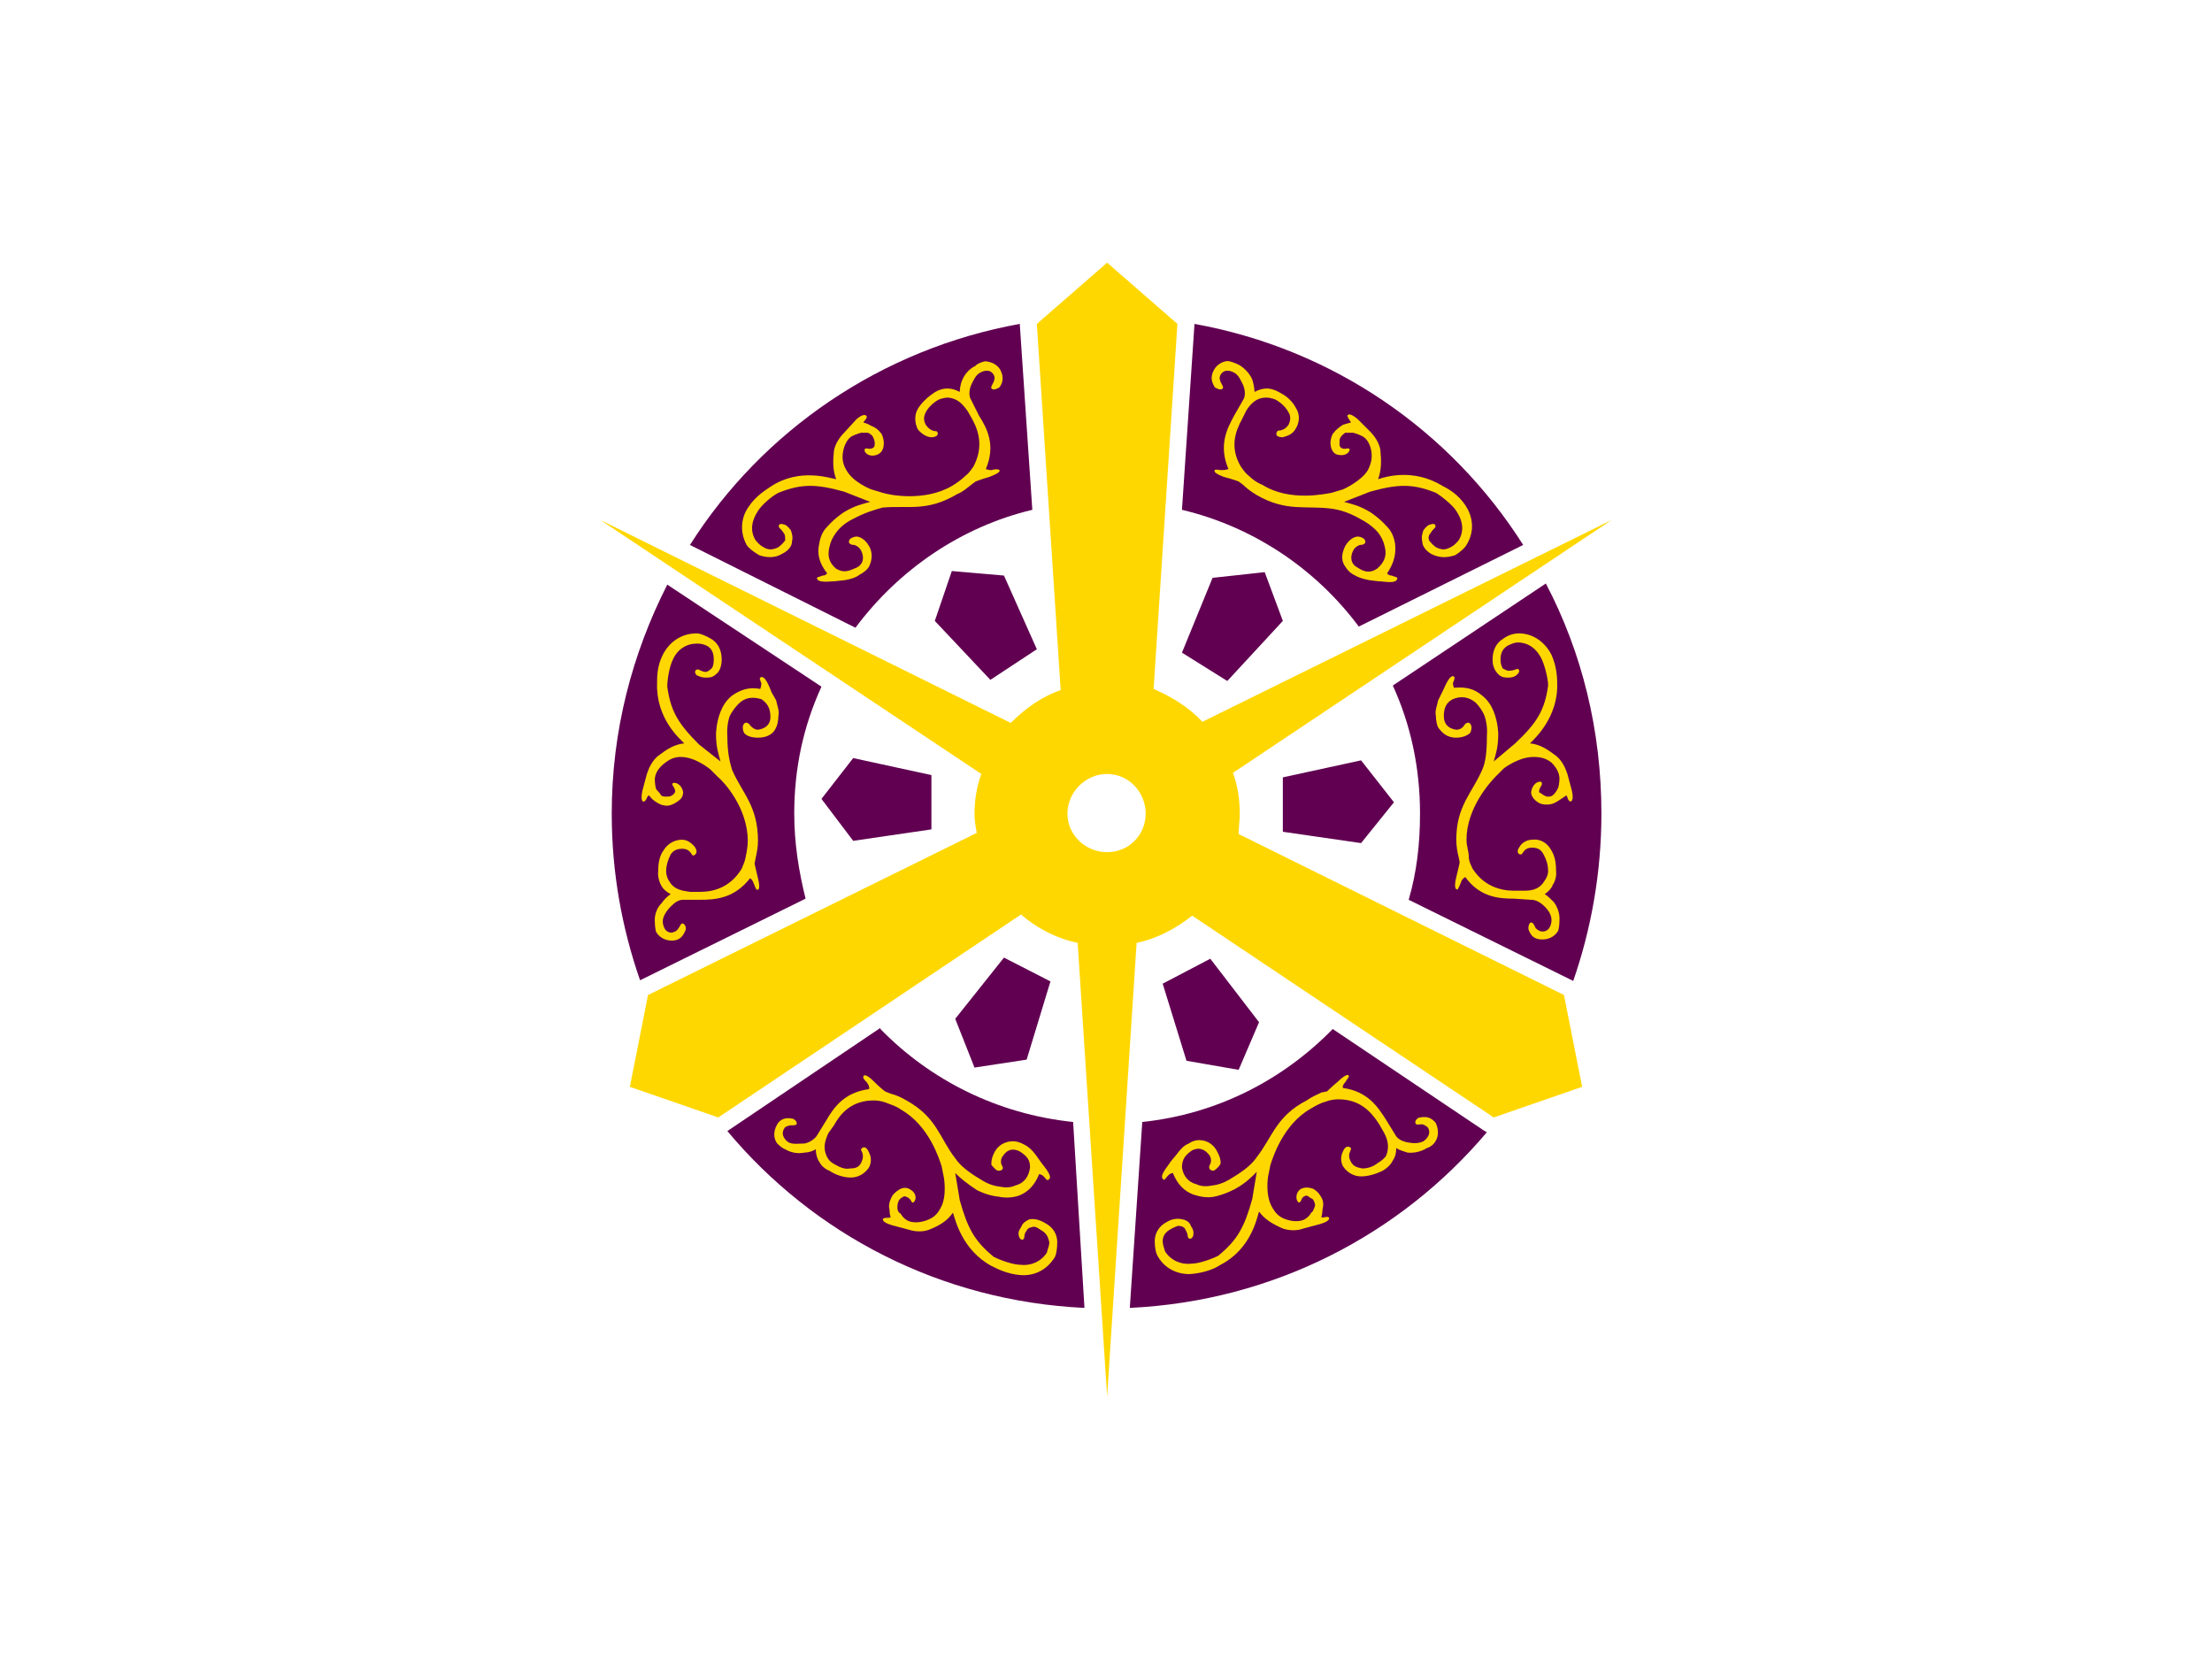 <?xml version="1.0"?>
<svg xmlns="http://www.w3.org/2000/svg" xmlns:xlink="http://www.w3.org/1999/xlink" version="1.1" width="480" height="360" viewBox="0 0 480 360">
<!-- Generated by Kreative Vexillo v1.0 -->
<style>
.purple{fill:rgb(97,0,81);}
.white{fill:rgb(255,255,255);}
.yellow{fill:rgb(255,215,0);}
</style>
<defs>
<path id="e1" d="M -0.076 -0.446 C -0.198 -0.424 -0.303 -0.352 -0.367 -0.251 L -0.221 -0.178 C -0.183 -0.229 -0.128 -0.267 -0.065 -0.282 L -0.076 -0.445 C -0.076 -0.446 -0.076 -0.446 -0.076 -0.446 Z M 0.078 -0.446 C 0.078 -0.446 0.078 -0.446 0.078 -0.445 L 0.067 -0.282 C 0.13 -0.267 0.185 -0.23 0.223 -0.179 L 0.368 -0.251 C 0.304 -0.352 0.2 -0.424 0.078 -0.446 Z M -0.136 -0.228 L -0.151 -0.184 L -0.102 -0.132 L -0.061 -0.159 L -0.09 -0.224 L -0.136 -0.228 Z M 0.14 -0.227 L 0.094 -0.222 L 0.067 -0.156 L 0.107 -0.131 L 0.156 -0.184 L 0.14 -0.227 Z M 0.388 -0.217 L 0.253 -0.127 C 0.269 -0.092 0.277 -0.054 0.277 -0.014 C 0.277 0.013 0.274 0.038 0.267 0.062 L 0.411 0.133 C 0.411 0.133 0.412 0.133 0.412 0.134 C 0.428 0.088 0.437 0.038 0.437 -0.014 C 0.437 -0.087 0.42 -0.156 0.388 -0.217 Z M -0.387 -0.216 C -0.418 -0.155 -0.436 -0.087 -0.436 -0.014 C -0.436 0.038 -0.427 0.087 -0.411 0.133 C -0.411 0.133 -0.411 0.133 -0.411 0.133 L -0.265 0.061 C -0.271 0.037 -0.275 0.012 -0.275 -0.014 C -0.275 -0.054 -0.267 -0.091 -0.251 -0.126 L -0.387 -0.216 Z M -0.223 -0.063 L -0.251 -0.027 L -0.223 0.01 L -0.154 -9.999797E-5 L -0.154 -0.048 L -0.223 -0.063 Z M 0.225 -0.061 L 0.156 -0.046 L 0.156 0.002 L 0.225 0.012 L 0.254 -0.024 L 0.225 -0.061 Z M -0.09 0.113 L -0.133 0.167 L -0.116 0.21 L -0.07 0.203 L -0.049 0.134 L -0.09 0.113 Z M 0.092 0.114 L 0.05 0.136 L 0.071 0.204 L 0.117 0.212 L 0.135 0.17 L 0.092 0.114 Z M -0.199 0.175 L -0.334 0.266 C -0.334 0.266 -0.334 0.266 -0.334 0.266 C -0.258 0.357 -0.146 0.416 -0.019 0.422 L -0.029 0.258 C -0.096 0.251 -0.155 0.221 -0.199 0.176 Z M 0.2 0.176 C 0.156 0.221 0.098 0.251 0.032 0.258 L 0.021 0.422 C 0.148 0.416 0.26 0.357 0.336 0.267 C 0.335 0.267 0.335 0.266 0.334 0.266 L 0.2 0.176 Z"/>
<path id="e2" d="M -0.317 -0.251 C -0.324 -0.264 -0.321 -0.277 -0.315 -0.285 C -0.309 -0.294 -0.301 -0.299 -0.295 -0.303 C -0.27 -0.319 -0.244 -0.31 -0.238 -0.309 C -0.241 -0.317 -0.241 -0.324 -0.24 -0.334 C -0.239 -0.34 -0.235 -0.346 -0.231 -0.35 L -0.22 -0.362 C -0.213 -0.368 -0.211 -0.365 -0.211 -0.364 C -0.211 -0.362 -0.214 -0.36 -0.214 -0.359 C -0.214 -0.359 -0.21 -0.358 -0.207 -0.356 C -0.204 -0.355 -0.201 -0.353 -0.198 -0.349 C -0.197 -0.347 -0.196 -0.344 -0.196 -0.341 C -0.196 -0.337 -0.197 -0.333 -0.201 -0.331 C -0.207 -0.328 -0.213 -0.331 -0.213 -0.335 C -0.212 -0.338 -0.209 -0.334 -0.205 -0.337 C -0.204 -0.338 -0.204 -0.339 -0.204 -0.341 C -0.204 -0.343 -0.205 -0.345 -0.205 -0.345 C -0.206 -0.348 -0.208 -0.349 -0.21 -0.35 C -0.211 -0.35 -0.214 -0.35 -0.216 -0.35 C -0.22 -0.349 -0.224 -0.347 -0.224 -0.347 C -0.228 -0.345 -0.231 -0.339 -0.232 -0.333 C -0.233 -0.327 -0.232 -0.322 -0.229 -0.317 C -0.223 -0.306 -0.207 -0.3 -0.207 -0.3 L -0.197 -0.297 C -0.191 -0.295 -0.16 -0.289 -0.136 -0.303 C -0.131 -0.306 -0.127 -0.309 -0.124 -0.312 C -0.12 -0.315 -0.118 -0.319 -0.117 -0.32 C -0.108 -0.337 -0.112 -0.351 -0.118 -0.362 L -0.122 -0.369 C -0.127 -0.376 -0.131 -0.38 -0.139 -0.381 C -0.144 -0.381 -0.148 -0.379 -0.148 -0.379 C -0.153 -0.376 -0.157 -0.372 -0.159 -0.368 C -0.161 -0.364 -0.161 -0.361 -0.159 -0.357 C -0.154 -0.35 -0.15 -0.352 -0.149 -0.351 C -0.147 -0.348 -0.15 -0.346 -0.154 -0.346 C -0.157 -0.346 -0.162 -0.348 -0.166 -0.353 C -0.169 -0.359 -0.169 -0.366 -0.166 -0.371 S -0.158 -0.381 -0.152 -0.385 C -0.152 -0.385 -0.147 -0.389 -0.14 -0.389 C -0.136 -0.389 -0.133 -0.388 -0.129 -0.386 C -0.129 -0.389 -0.128 -0.394 -0.127 -0.396 C -0.123 -0.406 -0.115 -0.409 -0.115 -0.409 C -0.115 -0.41 -0.111 -0.412 -0.107 -0.413 C -0.103 -0.413 -0.096 -0.411 -0.093 -0.405 C -0.09 -0.399 -0.091 -0.394 -0.094 -0.39 C -0.096 -0.389 -0.099 -0.387 -0.101 -0.389 C -0.102 -0.39 -0.1 -0.393 -0.099 -0.395 C -0.098 -0.398 -0.098 -0.399 -0.099 -0.401 C -0.103 -0.408 -0.111 -0.403 -0.111 -0.403 C -0.115 -0.401 -0.117 -0.396 -0.119 -0.392 C -0.121 -0.387 -0.121 -0.382 -0.119 -0.379 L -0.112 -0.365 C -0.105 -0.354 -0.097 -0.339 -0.106 -0.318 C -0.106 -0.318 -0.104 -0.317 -0.101 -0.317 C -0.098 -0.318 -0.095 -0.318 -0.094 -0.317 S -0.095 -0.314 -0.103 -0.311 C -0.11 -0.309 -0.115 -0.307 -0.115 -0.307 L -0.119 -0.304 C -0.123 -0.301 -0.126 -0.298 -0.131 -0.296 C -0.158 -0.28 -0.174 -0.286 -0.197 -0.284 C -0.204 -0.282 -0.212 -0.28 -0.225 -0.273 C -0.225 -0.273 -0.233 -0.269 -0.238 -0.262 C -0.241 -0.258 -0.243 -0.254 -0.244 -0.249 C -0.246 -0.241 -0.244 -0.235 -0.238 -0.23 C -0.231 -0.226 -0.227 -0.228 -0.22 -0.231 C -0.214 -0.234 -0.213 -0.24 -0.216 -0.246 C -0.218 -0.25 -0.222 -0.251 -0.222 -0.251 C -0.226 -0.251 -0.228 -0.253 -0.226 -0.256 C -0.224 -0.258 -0.22 -0.259 -0.218 -0.258 C -0.218 -0.258 -0.213 -0.257 -0.209 -0.25 C -0.205 -0.243 -0.207 -0.236 -0.209 -0.232 S -0.217 -0.225 -0.217 -0.225 C -0.221 -0.222 -0.225 -0.221 -0.23 -0.22 L -0.239 -0.219 C -0.243 -0.219 -0.255 -0.217 -0.255 -0.222 C -0.254 -0.223 -0.252 -0.223 -0.25 -0.224 C -0.247 -0.224 -0.246 -0.226 -0.246 -0.226 C -0.253 -0.235 -0.255 -0.243 -0.253 -0.252 C -0.252 -0.258 -0.25 -0.263 -0.246 -0.267 C -0.239 -0.275 -0.231 -0.28 -0.231 -0.28 C -0.221 -0.286 -0.215 -0.287 -0.208 -0.289 L -0.231 -0.298 C -0.256 -0.305 -0.269 -0.305 -0.289 -0.297 C -0.295 -0.294 -0.304 -0.286 -0.307 -0.281 C -0.313 -0.272 -0.314 -0.263 -0.309 -0.255 C -0.308 -0.254 -0.306 -0.251 -0.302 -0.249 C -0.299 -0.247 -0.295 -0.246 -0.289 -0.249 C -0.285 -0.252 -0.284 -0.254 -0.283 -0.255 C -0.283 -0.258 -0.283 -0.26 -0.284 -0.261 C -0.285 -0.263 -0.287 -0.265 -0.287 -0.265 C -0.29 -0.267 -0.289 -0.271 -0.284 -0.269 C -0.283 -0.269 -0.281 -0.268 -0.278 -0.264 C -0.277 -0.261 -0.276 -0.258 -0.277 -0.254 C -0.277 -0.25 -0.28 -0.246 -0.286 -0.243 C -0.293 -0.239 -0.3 -0.24 -0.306 -0.242 C -0.311 -0.245 -0.315 -0.248 -0.317 -0.251 Z M 0.103 -0.389 C 0.104 -0.39 0.102 -0.393 0.101 -0.395 C 0.1 -0.398 0.1 -0.399 0.101 -0.401 C 0.105 -0.408 0.113 -0.403 0.113 -0.403 C 0.117 -0.401 0.119 -0.396 0.121 -0.392 C 0.123 -0.387 0.123 -0.382 0.121 -0.379 L 0.113 -0.365 C 0.107 -0.354 0.099 -0.339 0.108 -0.318 C 0.108 -0.318 0.106 -0.317 0.102 -0.317 C 0.1 -0.317 0.096 -0.318 0.096 -0.317 C 0.095 -0.316 0.096 -0.314 0.104 -0.311 C 0.112 -0.309 0.117 -0.307 0.117 -0.307 L 0.121 -0.304 C 0.124 -0.301 0.128 -0.298 0.133 -0.295 C 0.159 -0.28 0.176 -0.286 0.199 -0.283 C 0.206 -0.282 0.214 -0.28 0.226 -0.273 C 0.226 -0.273 0.234 -0.269 0.24 -0.262 C 0.243 -0.258 0.245 -0.254 0.246 -0.249 C 0.248 -0.241 0.245 -0.235 0.239 -0.23 C 0.233 -0.226 0.228 -0.227 0.222 -0.231 C 0.216 -0.234 0.215 -0.24 0.218 -0.246 C 0.22 -0.25 0.224 -0.251 0.224 -0.251 C 0.228 -0.251 0.23 -0.253 0.228 -0.256 C 0.226 -0.258 0.222 -0.259 0.22 -0.258 C 0.22 -0.258 0.215 -0.257 0.211 -0.25 C 0.207 -0.242 0.208 -0.236 0.211 -0.232 C 0.214 -0.227 0.218 -0.225 0.218 -0.225 C 0.223 -0.222 0.227 -0.221 0.232 -0.22 L 0.24 -0.219 C 0.245 -0.219 0.257 -0.216 0.257 -0.222 C 0.256 -0.223 0.254 -0.223 0.252 -0.224 C 0.249 -0.224 0.248 -0.226 0.248 -0.226 C 0.254 -0.235 0.256 -0.243 0.255 -0.252 C 0.254 -0.258 0.252 -0.263 0.248 -0.267 C 0.241 -0.275 0.233 -0.28 0.233 -0.28 C 0.223 -0.286 0.217 -0.287 0.21 -0.289 L 0.233 -0.298 C 0.258 -0.305 0.271 -0.305 0.291 -0.297 C 0.296 -0.294 0.306 -0.286 0.309 -0.281 C 0.315 -0.272 0.316 -0.263 0.311 -0.255 C 0.31 -0.254 0.308 -0.251 0.304 -0.249 S 0.297 -0.246 0.291 -0.249 C 0.287 -0.252 0.286 -0.254 0.285 -0.255 C 0.284 -0.258 0.285 -0.26 0.286 -0.261 C 0.287 -0.263 0.289 -0.265 0.289 -0.265 C 0.292 -0.267 0.291 -0.271 0.286 -0.269 C 0.285 -0.269 0.283 -0.268 0.28 -0.264 C 0.279 -0.261 0.278 -0.258 0.279 -0.254 C 0.279 -0.25 0.282 -0.246 0.287 -0.243 C 0.295 -0.239 0.302 -0.24 0.308 -0.242 C 0.313 -0.245 0.317 -0.249 0.318 -0.251 C 0.326 -0.264 0.323 -0.277 0.317 -0.286 C 0.311 -0.295 0.303 -0.3 0.297 -0.303 C 0.271 -0.319 0.246 -0.311 0.24 -0.309 C 0.243 -0.317 0.243 -0.325 0.242 -0.335 C 0.241 -0.341 0.237 -0.347 0.233 -0.351 L 0.222 -0.362 C 0.215 -0.368 0.213 -0.366 0.213 -0.365 C 0.213 -0.363 0.216 -0.36 0.216 -0.359 C 0.216 -0.359 0.212 -0.358 0.209 -0.357 C 0.206 -0.355 0.203 -0.353 0.2 -0.349 C 0.199 -0.347 0.198 -0.344 0.198 -0.341 C 0.198 -0.338 0.199 -0.333 0.203 -0.331 C 0.209 -0.329 0.214 -0.331 0.215 -0.335 C 0.214 -0.338 0.211 -0.334 0.207 -0.337 C 0.206 -0.338 0.206 -0.339 0.206 -0.341 S 0.206 -0.345 0.207 -0.346 C 0.208 -0.348 0.21 -0.349 0.211 -0.35 C 0.213 -0.35 0.215 -0.35 0.218 -0.35 C 0.222 -0.349 0.226 -0.347 0.226 -0.347 C 0.23 -0.345 0.233 -0.34 0.234 -0.334 C 0.235 -0.328 0.234 -0.323 0.231 -0.317 C 0.225 -0.307 0.209 -0.3 0.209 -0.3 L 0.199 -0.297 C 0.193 -0.296 0.162 -0.289 0.138 -0.304 C 0.133 -0.306 0.129 -0.309 0.126 -0.312 C 0.122 -0.315 0.12 -0.319 0.119 -0.32 C 0.109 -0.337 0.114 -0.351 0.12 -0.362 L 0.124 -0.37 C 0.128 -0.376 0.133 -0.381 0.141 -0.381 C 0.146 -0.381 0.15 -0.379 0.15 -0.379 C 0.155 -0.376 0.159 -0.372 0.161 -0.368 C 0.163 -0.365 0.163 -0.361 0.161 -0.357 C 0.156 -0.35 0.151 -0.353 0.151 -0.351 C 0.149 -0.348 0.151 -0.346 0.156 -0.346 C 0.159 -0.347 0.164 -0.348 0.167 -0.353 C 0.171 -0.359 0.171 -0.366 0.168 -0.371 C 0.165 -0.377 0.16 -0.382 0.154 -0.385 C 0.154 -0.385 0.148 -0.389 0.142 -0.389 C 0.138 -0.389 0.135 -0.388 0.131 -0.386 C 0.131 -0.389 0.13 -0.394 0.129 -0.397 C 0.125 -0.406 0.117 -0.41 0.117 -0.41 C 0.117 -0.41 0.113 -0.412 0.109 -0.413 C 0.105 -0.414 0.098 -0.411 0.095 -0.405 C 0.092 -0.399 0.093 -0.395 0.096 -0.39 C 0.098 -0.389 0.101 -0.387 0.103 -0.389 Z M 0.277 0.254 C 0.275 0.254 0.272 0.257 0.273 0.259 C 0.273 0.261 0.277 0.26 0.279 0.26 C 0.282 0.261 0.283 0.262 0.284 0.263 C 0.288 0.27 0.28 0.275 0.28 0.275 C 0.276 0.277 0.271 0.277 0.266 0.276 C 0.261 0.275 0.257 0.273 0.255 0.269 L 0.247 0.256 C 0.24 0.245 0.231 0.231 0.209 0.228 C 0.209 0.228 0.208 0.226 0.211 0.223 C 0.212 0.221 0.215 0.218 0.214 0.217 C 0.214 0.216 0.211 0.216 0.205 0.222 C 0.199 0.227 0.195 0.231 0.195 0.231 L 0.19 0.232 C 0.186 0.234 0.181 0.236 0.177 0.239 C 0.15 0.253 0.147 0.271 0.133 0.289 C 0.129 0.295 0.122 0.301 0.11 0.308 C 0.11 0.308 0.103 0.313 0.094 0.314 C 0.089 0.315 0.084 0.315 0.08 0.313 C 0.072 0.311 0.068 0.305 0.067 0.298 C 0.067 0.291 0.07 0.287 0.076 0.283 C 0.082 0.28 0.087 0.282 0.091 0.287 C 0.094 0.291 0.092 0.295 0.092 0.295 C 0.09 0.298 0.091 0.301 0.095 0.301 C 0.097 0.3 0.1 0.297 0.101 0.295 C 0.101 0.295 0.102 0.291 0.098 0.284 C 0.094 0.276 0.087 0.274 0.082 0.274 S 0.073 0.277 0.073 0.277 C 0.068 0.279 0.065 0.283 0.062 0.287 L 0.057 0.293 C 0.054 0.298 0.046 0.306 0.051 0.309 C 0.052 0.309 0.053 0.307 0.055 0.305 C 0.057 0.303 0.059 0.303 0.059 0.303 C 0.063 0.313 0.069 0.319 0.077 0.322 C 0.083 0.324 0.089 0.325 0.095 0.324 C 0.105 0.322 0.114 0.317 0.114 0.317 C 0.123 0.312 0.128 0.307 0.133 0.302 L 0.129 0.326 C 0.122 0.351 0.116 0.362 0.099 0.376 C 0.093 0.379 0.082 0.383 0.075 0.383 C 0.066 0.384 0.057 0.38 0.052 0.372 C 0.052 0.371 0.05 0.367 0.05 0.363 S 0.052 0.355 0.058 0.352 C 0.062 0.35 0.064 0.349 0.066 0.35 C 0.068 0.35 0.07 0.352 0.07 0.353 C 0.072 0.356 0.072 0.358 0.072 0.358 C 0.072 0.362 0.076 0.362 0.077 0.358 C 0.077 0.357 0.078 0.354 0.075 0.35 C 0.074 0.347 0.072 0.345 0.068 0.344 S 0.059 0.343 0.054 0.346 C 0.046 0.35 0.043 0.357 0.043 0.363 S 0.044 0.374 0.046 0.377 C 0.053 0.389 0.066 0.393 0.076 0.392 S 0.095 0.388 0.101 0.384 C 0.128 0.37 0.133 0.343 0.135 0.337 C 0.14 0.344 0.147 0.348 0.156 0.352 C 0.162 0.354 0.169 0.354 0.174 0.352 L 0.189 0.348 C 0.199 0.345 0.197 0.342 0.196 0.342 C 0.195 0.341 0.191 0.343 0.19 0.342 C 0.19 0.342 0.191 0.338 0.191 0.335 C 0.192 0.331 0.192 0.327 0.189 0.323 C 0.188 0.321 0.186 0.319 0.183 0.317 C 0.18 0.316 0.176 0.315 0.172 0.317 C 0.167 0.32 0.167 0.327 0.17 0.329 C 0.173 0.329 0.171 0.325 0.176 0.323 C 0.177 0.323 0.178 0.323 0.179 0.324 S 0.183 0.326 0.183 0.327 C 0.184 0.329 0.185 0.331 0.184 0.333 S 0.183 0.337 0.181 0.338 C 0.179 0.342 0.175 0.344 0.175 0.344 C 0.171 0.346 0.165 0.346 0.159 0.344 C 0.153 0.342 0.15 0.339 0.147 0.334 C 0.14 0.323 0.143 0.306 0.143 0.306 L 0.145 0.296 C 0.147 0.29 0.156 0.26 0.181 0.246 C 0.186 0.243 0.19 0.241 0.194 0.24 C 0.199 0.238 0.204 0.238 0.205 0.238 C 0.224 0.238 0.234 0.249 0.241 0.26 L 0.245 0.267 C 0.249 0.274 0.25 0.281 0.247 0.288 C 0.244 0.292 0.24 0.294 0.24 0.294 C 0.235 0.298 0.23 0.299 0.226 0.299 C 0.221 0.298 0.218 0.297 0.216 0.293 C 0.212 0.286 0.217 0.283 0.216 0.281 C 0.214 0.279 0.211 0.279 0.209 0.284 C 0.208 0.286 0.206 0.291 0.209 0.297 C 0.213 0.303 0.219 0.306 0.225 0.306 C 0.231 0.306 0.238 0.304 0.244 0.301 C 0.244 0.301 0.25 0.298 0.253 0.292 C 0.255 0.289 0.256 0.286 0.256 0.281 C 0.259 0.283 0.263 0.284 0.266 0.285 C 0.276 0.286 0.283 0.281 0.283 0.281 C 0.284 0.281 0.288 0.279 0.29 0.276 C 0.293 0.272 0.294 0.266 0.291 0.259 C 0.287 0.254 0.283 0.253 0.277 0.254 Z M -0.054 0.347 C -0.059 0.344 -0.064 0.343 -0.068 0.344 C -0.072 0.346 -0.074 0.348 -0.075 0.351 C -0.078 0.355 -0.077 0.357 -0.077 0.358 C -0.076 0.363 -0.072 0.363 -0.072 0.359 C -0.072 0.359 -0.072 0.356 -0.07 0.354 C -0.07 0.353 -0.068 0.351 -0.066 0.351 C -0.064 0.35 -0.062 0.35 -0.058 0.353 C -0.052 0.356 -0.051 0.36 -0.05 0.364 C -0.05 0.368 -0.052 0.371 -0.052 0.373 C -0.057 0.381 -0.066 0.385 -0.075 0.384 C -0.082 0.384 -0.093 0.38 -0.099 0.377 C -0.116 0.363 -0.122 0.352 -0.129 0.327 L -0.133 0.303 C -0.128 0.308 -0.123 0.312 -0.114 0.318 C -0.114 0.318 -0.105 0.323 -0.094 0.324 C -0.089 0.325 -0.083 0.325 -0.077 0.323 C -0.069 0.32 -0.063 0.314 -0.059 0.304 C -0.059 0.304 -0.057 0.304 -0.055 0.306 C -0.053 0.308 -0.052 0.31 -0.051 0.309 C -0.046 0.307 -0.054 0.298 -0.057 0.294 L -0.062 0.287 C -0.065 0.283 -0.068 0.28 -0.072 0.278 C -0.072 0.278 -0.077 0.275 -0.082 0.275 C -0.087 0.275 -0.094 0.277 -0.098 0.284 C -0.102 0.291 -0.101 0.296 -0.101 0.296 C -0.1 0.297 -0.097 0.301 -0.095 0.301 C -0.091 0.301 -0.09 0.299 -0.092 0.296 C -0.092 0.296 -0.094 0.292 -0.091 0.288 C -0.087 0.282 -0.082 0.281 -0.076 0.284 C -0.07 0.288 -0.067 0.291 -0.067 0.298 C -0.068 0.306 -0.072 0.312 -0.08 0.314 C -0.084 0.316 -0.089 0.316 -0.094 0.315 C -0.103 0.314 -0.11 0.309 -0.11 0.309 C -0.122 0.302 -0.129 0.296 -0.133 0.29 C -0.147 0.272 -0.149 0.254 -0.176 0.239 C -0.181 0.236 -0.186 0.234 -0.19 0.233 L -0.195 0.231 C -0.195 0.231 -0.199 0.228 -0.205 0.222 C -0.211 0.216 -0.214 0.216 -0.214 0.218 C -0.215 0.219 -0.212 0.222 -0.211 0.223 C -0.208 0.227 -0.209 0.229 -0.209 0.229 C -0.231 0.232 -0.24 0.245 -0.247 0.257 L -0.255 0.27 C -0.257 0.273 -0.261 0.276 -0.266 0.277 C -0.271 0.277 -0.276 0.278 -0.28 0.276 C -0.28 0.276 -0.288 0.271 -0.284 0.264 C -0.283 0.262 -0.282 0.262 -0.279 0.261 C -0.277 0.261 -0.273 0.261 -0.273 0.26 C -0.272 0.258 -0.275 0.255 -0.277 0.255 C -0.282 0.254 -0.287 0.255 -0.29 0.26 C -0.294 0.267 -0.293 0.273 -0.29 0.277 C -0.287 0.28 -0.284 0.282 -0.283 0.282 C -0.283 0.282 -0.276 0.287 -0.266 0.285 C -0.263 0.285 -0.259 0.284 -0.256 0.282 C -0.256 0.286 -0.255 0.29 -0.253 0.293 C -0.25 0.299 -0.244 0.301 -0.244 0.301 C -0.238 0.305 -0.231 0.307 -0.225 0.307 C -0.219 0.307 -0.213 0.304 -0.209 0.298 C -0.206 0.292 -0.208 0.287 -0.209 0.285 C -0.211 0.28 -0.214 0.279 -0.216 0.282 C -0.217 0.283 -0.212 0.286 -0.216 0.294 C -0.218 0.298 -0.221 0.299 -0.226 0.299 C -0.23 0.3 -0.235 0.298 -0.24 0.295 C -0.24 0.295 -0.244 0.293 -0.246 0.289 C -0.25 0.281 -0.248 0.275 -0.245 0.268 L -0.24 0.261 C -0.234 0.25 -0.224 0.239 -0.205 0.239 C -0.204 0.239 -0.199 0.239 -0.194 0.241 S -0.185 0.244 -0.181 0.247 C -0.156 0.261 -0.147 0.291 -0.145 0.297 L -0.143 0.307 C -0.143 0.307 -0.14 0.324 -0.146 0.334 C -0.149 0.34 -0.153 0.343 -0.159 0.345 C -0.165 0.347 -0.171 0.347 -0.175 0.345 C -0.175 0.345 -0.179 0.343 -0.181 0.339 C -0.183 0.338 -0.184 0.336 -0.184 0.334 C -0.184 0.332 -0.184 0.33 -0.183 0.328 C -0.183 0.327 -0.181 0.325 -0.179 0.324 S -0.177 0.324 -0.176 0.324 C -0.171 0.326 -0.172 0.33 -0.17 0.329 C -0.167 0.327 -0.167 0.321 -0.172 0.318 C -0.176 0.315 -0.18 0.316 -0.183 0.318 C -0.186 0.32 -0.188 0.322 -0.189 0.324 C -0.191 0.328 -0.192 0.332 -0.191 0.335 C -0.191 0.339 -0.19 0.342 -0.19 0.342 C -0.191 0.343 -0.194 0.342 -0.196 0.343 C -0.197 0.343 -0.199 0.346 -0.189 0.349 L -0.174 0.353 C -0.168 0.355 -0.161 0.355 -0.156 0.353 C -0.146 0.349 -0.14 0.345 -0.135 0.338 C -0.133 0.344 -0.127 0.371 -0.101 0.385 C -0.095 0.388 -0.087 0.392 -0.076 0.393 S -0.053 0.39 -0.045 0.377 C -0.044 0.375 -0.043 0.37 -0.043 0.364 S -0.046 0.351 -0.054 0.347 Z M 0.411 -0.034 L 0.407 -0.049 C 0.405 -0.055 0.402 -0.061 0.397 -0.065 C 0.389 -0.071 0.383 -0.075 0.374 -0.076 C 0.378 -0.08 0.399 -0.099 0.398 -0.129 C 0.398 -0.136 0.397 -0.145 0.393 -0.154 C 0.388 -0.164 0.378 -0.173 0.364 -0.173 C 0.361 -0.173 0.355 -0.172 0.35 -0.168 C 0.345 -0.165 0.341 -0.159 0.341 -0.15 C 0.341 -0.144 0.343 -0.14 0.346 -0.137 C 0.349 -0.134 0.352 -0.134 0.355 -0.134 C 0.36 -0.134 0.362 -0.136 0.363 -0.137 C 0.366 -0.14 0.364 -0.143 0.361 -0.141 C 0.361 -0.141 0.358 -0.14 0.355 -0.14 C 0.354 -0.14 0.352 -0.141 0.35 -0.142 C 0.349 -0.144 0.348 -0.146 0.348 -0.15 C 0.348 -0.157 0.351 -0.16 0.354 -0.162 C 0.358 -0.164 0.361 -0.165 0.363 -0.165 C 0.373 -0.165 0.38 -0.159 0.384 -0.151 C 0.387 -0.145 0.39 -0.133 0.39 -0.127 C 0.387 -0.105 0.38 -0.094 0.361 -0.076 L 0.342 -0.06 C 0.344 -0.067 0.346 -0.073 0.346 -0.084 C 0.346 -0.084 0.346 -0.094 0.342 -0.104 C 0.34 -0.109 0.337 -0.114 0.332 -0.118 C 0.325 -0.124 0.318 -0.126 0.307 -0.125 C 0.307 -0.125 0.306 -0.127 0.306 -0.129 C 0.307 -0.132 0.308 -0.133 0.307 -0.135 C 0.303 -0.137 0.299 -0.126 0.297 -0.122 L 0.293 -0.114 C 0.292 -0.109 0.29 -0.105 0.291 -0.1 C 0.291 -0.1 0.291 -0.094 0.293 -0.09 C 0.296 -0.086 0.3 -0.081 0.309 -0.081 C 0.317 -0.081 0.321 -0.085 0.321 -0.085 C 0.322 -0.086 0.323 -0.09 0.322 -0.092 C 0.321 -0.095 0.318 -0.095 0.316 -0.092 C 0.316 -0.092 0.314 -0.088 0.309 -0.088 C 0.302 -0.089 0.298 -0.093 0.298 -0.1 C 0.298 -0.107 0.3 -0.112 0.306 -0.115 C 0.313 -0.118 0.32 -0.117 0.326 -0.112 C 0.329 -0.109 0.332 -0.105 0.334 -0.1 C 0.337 -0.091 0.336 -0.083 0.336 -0.083 C 0.336 -0.069 0.335 -0.06 0.332 -0.053 C 0.323 -0.032 0.309 -0.021 0.309 0.009 C 0.309 0.015 0.31 0.02 0.311 0.024 L 0.312 0.029 C 0.312 0.029 0.311 0.034 0.309 0.042 C 0.307 0.05 0.308 0.053 0.31 0.053 C 0.311 0.052 0.312 0.049 0.313 0.047 C 0.314 0.043 0.317 0.042 0.317 0.042 C 0.33 0.06 0.347 0.061 0.36 0.061 L 0.375 0.062 C 0.379 0.062 0.383 0.064 0.387 0.068 S 0.393 0.076 0.393 0.08 C 0.393 0.08 0.393 0.09 0.385 0.09 C 0.383 0.09 0.381 0.089 0.379 0.087 C 0.378 0.085 0.377 0.082 0.375 0.082 S 0.372 0.087 0.373 0.089 C 0.375 0.094 0.378 0.097 0.385 0.097 C 0.392 0.097 0.397 0.093 0.399 0.089 C 0.4 0.085 0.4 0.081 0.4 0.08 C 0.4 0.08 0.401 0.072 0.395 0.064 C 0.393 0.062 0.389 0.058 0.387 0.057 C 0.39 0.055 0.393 0.052 0.394 0.049 C 0.398 0.043 0.397 0.037 0.397 0.037 C 0.397 0.029 0.396 0.023 0.392 0.017 C 0.389 0.012 0.383 0.008 0.376 0.009 C 0.37 0.009 0.366 0.013 0.365 0.015 C 0.362 0.019 0.363 0.022 0.366 0.022 C 0.368 0.022 0.368 0.016 0.376 0.016 C 0.381 0.016 0.384 0.018 0.386 0.022 S 0.39 0.03 0.39 0.037 C 0.39 0.037 0.39 0.041 0.387 0.045 C 0.383 0.052 0.377 0.054 0.369 0.054 H 0.36 C 0.348 0.054 0.333 0.05 0.323 0.034 C 0.323 0.033 0.32 0.029 0.32 0.024 S 0.318 0.015 0.318 0.009 C 0.318 -0.019 0.339 -0.042 0.344 -0.047 L 0.351 -0.054 C 0.351 -0.054 0.364 -0.064 0.377 -0.064 C 0.383 -0.064 0.388 -0.063 0.393 -0.059 C 0.397 -0.055 0.4 -0.05 0.4 -0.045 C 0.4 -0.045 0.4 -0.041 0.399 -0.037 C 0.398 -0.035 0.397 -0.033 0.395 -0.031 S 0.392 -0.029 0.389 -0.029 C 0.389 -0.029 0.386 -0.03 0.385 -0.031 S 0.383 -0.032 0.382 -0.033 C 0.382 -0.038 0.386 -0.039 0.384 -0.042 C 0.381 -0.043 0.376 -0.04 0.375 -0.033 C 0.375 -0.029 0.378 -0.026 0.381 -0.024 S 0.387 -0.022 0.389 -0.022 C 0.394 -0.022 0.397 -0.024 0.4 -0.026 C 0.403 -0.028 0.406 -0.03 0.406 -0.03 C 0.407 -0.03 0.407 -0.026 0.409 -0.025 C 0.41 -0.024 0.413 -0.025 0.411 -0.034 Z M -0.307 -0.088 C -0.311 -0.088 -0.314 -0.092 -0.314 -0.092 C -0.316 -0.095 -0.319 -0.095 -0.32 -0.092 C -0.321 -0.09 -0.32 -0.085 -0.318 -0.084 C -0.318 -0.084 -0.315 -0.081 -0.307 -0.081 C -0.298 -0.081 -0.293 -0.085 -0.291 -0.09 C -0.289 -0.094 -0.289 -0.1 -0.289 -0.1 C -0.288 -0.105 -0.29 -0.109 -0.291 -0.114 L -0.295 -0.121 C -0.297 -0.126 -0.301 -0.137 -0.305 -0.134 C -0.306 -0.133 -0.305 -0.132 -0.304 -0.129 C -0.304 -0.126 -0.305 -0.124 -0.305 -0.124 C -0.315 -0.126 -0.323 -0.123 -0.33 -0.118 C -0.335 -0.114 -0.338 -0.109 -0.34 -0.104 C -0.344 -0.094 -0.344 -0.084 -0.344 -0.084 C -0.344 -0.073 -0.342 -0.067 -0.34 -0.06 L -0.359 -0.075 C -0.377 -0.093 -0.384 -0.104 -0.387 -0.126 C -0.387 -0.133 -0.385 -0.144 -0.382 -0.15 C -0.378 -0.159 -0.37 -0.164 -0.361 -0.164 C -0.359 -0.164 -0.356 -0.164 -0.352 -0.162 S -0.346 -0.156 -0.346 -0.15 C -0.346 -0.145 -0.347 -0.143 -0.348 -0.142 C -0.35 -0.14 -0.352 -0.139 -0.353 -0.139 C -0.356 -0.139 -0.359 -0.141 -0.359 -0.141 C -0.362 -0.142 -0.364 -0.139 -0.361 -0.136 C -0.36 -0.136 -0.358 -0.134 -0.353 -0.134 C -0.35 -0.134 -0.347 -0.134 -0.344 -0.137 C -0.341 -0.139 -0.339 -0.144 -0.339 -0.15 C -0.339 -0.159 -0.343 -0.165 -0.348 -0.168 C -0.353 -0.171 -0.358 -0.173 -0.361 -0.173 C -0.376 -0.173 -0.386 -0.164 -0.391 -0.154 S -0.396 -0.135 -0.396 -0.129 C -0.397 -0.098 -0.376 -0.08 -0.372 -0.076 C -0.381 -0.075 -0.387 -0.071 -0.395 -0.065 C -0.4 -0.061 -0.403 -0.055 -0.405 -0.049 L -0.409 -0.034 C -0.411 -0.024 -0.408 -0.024 -0.407 -0.025 C -0.405 -0.026 -0.405 -0.03 -0.403 -0.03 C -0.403 -0.03 -0.401 -0.027 -0.398 -0.025 C -0.395 -0.023 -0.392 -0.021 -0.387 -0.021 C -0.385 -0.021 -0.382 -0.022 -0.379 -0.024 S -0.373 -0.028 -0.373 -0.033 C -0.374 -0.039 -0.379 -0.042 -0.382 -0.041 C -0.384 -0.039 -0.38 -0.038 -0.38 -0.033 C -0.381 -0.032 -0.381 -0.031 -0.383 -0.03 C -0.384 -0.029 -0.387 -0.029 -0.387 -0.029 C -0.39 -0.029 -0.392 -0.029 -0.393 -0.031 S -0.396 -0.034 -0.397 -0.036 C -0.398 -0.04 -0.398 -0.044 -0.398 -0.044 C -0.398 -0.049 -0.395 -0.054 -0.39 -0.058 S -0.381 -0.064 -0.375 -0.064 C -0.362 -0.064 -0.349 -0.053 -0.349 -0.053 L -0.342 -0.046 C -0.337 -0.042 -0.316 -0.019 -0.316 0.01 C -0.316 0.015 -0.317 0.02 -0.318 0.025 S -0.321 0.033 -0.321 0.034 C -0.331 0.051 -0.346 0.055 -0.358 0.055 H -0.367 C -0.374 0.054 -0.381 0.053 -0.385 0.046 C -0.388 0.042 -0.388 0.037 -0.388 0.037 C -0.388 0.031 -0.386 0.026 -0.384 0.022 C -0.382 0.019 -0.379 0.017 -0.374 0.017 C -0.366 0.017 -0.366 0.023 -0.364 0.023 C -0.361 0.022 -0.36 0.019 -0.363 0.015 C -0.364 0.014 -0.368 0.009 -0.374 0.009 C -0.381 0.009 -0.387 0.013 -0.39 0.018 C -0.394 0.023 -0.395 0.03 -0.395 0.037 C -0.395 0.037 -0.396 0.043 -0.392 0.05 C -0.391 0.052 -0.388 0.055 -0.384 0.057 C -0.387 0.059 -0.39 0.062 -0.392 0.065 C -0.399 0.072 -0.398 0.081 -0.398 0.081 C -0.398 0.081 -0.398 0.086 -0.397 0.09 C -0.395 0.094 -0.39 0.098 -0.383 0.098 C -0.376 0.098 -0.373 0.094 -0.371 0.089 C -0.37 0.087 -0.371 0.084 -0.373 0.083 S -0.376 0.086 -0.377 0.087 C -0.379 0.09 -0.38 0.09 -0.383 0.091 C -0.391 0.091 -0.391 0.081 -0.391 0.081 C -0.391 0.077 -0.388 0.072 -0.384 0.068 S -0.377 0.062 -0.373 0.062 L -0.358 0.062 C -0.345 0.062 -0.328 0.061 -0.314 0.043 C -0.314 0.043 -0.312 0.044 -0.311 0.047 C -0.31 0.049 -0.309 0.053 -0.308 0.053 C -0.306 0.054 -0.305 0.051 -0.307 0.043 C -0.309 0.035 -0.31 0.03 -0.31 0.03 L -0.309 0.025 C -0.308 0.02 -0.307 0.016 -0.307 0.01 C -0.307 -0.021 -0.321 -0.032 -0.33 -0.053 C -0.332 -0.06 -0.334 -0.068 -0.334 -0.082 C -0.334 -0.082 -0.335 -0.091 -0.332 -0.1 C -0.33 -0.104 -0.327 -0.108 -0.324 -0.111 C -0.318 -0.117 -0.311 -0.117 -0.304 -0.115 C -0.298 -0.111 -0.296 -0.106 -0.296 -0.099 C -0.296 -0.093 -0.3 -0.089 -0.307 -0.088 Z"/>
<path id="e3" d="M 0.001 -0.5 L -0.061 -0.446 L -0.04 -0.123 C -0.057 -0.117 -0.071 -0.107 -0.084 -0.094 L -0.446 -0.273 L -0.11 -0.049 C -0.114 -0.038 -0.116 -0.026 -0.116 -0.014 C -0.116 -0.008 -0.115 -0.002 -0.114 0.003 L -0.404 0.146 L -0.42 0.227 L -0.342 0.254 L -0.075 0.075 C -0.061 0.087 -0.044 0.096 -0.025 0.1 L 0.001 0.5 L 0.027 0.1 C 0.046 0.096 0.062 0.087 0.076 0.076 L 0.342 0.254 L 0.42 0.227 L 0.404 0.146 L 0.117 0.004 C 0.117 -0.002 0.118 -0.008 0.118 -0.014 C 0.118 -0.027 0.116 -0.039 0.112 -0.05 L 0.446 -0.273 L 0.085 -0.095 C 0.073 -0.108 0.058 -0.117 0.042 -0.124 L 0.063 -0.446 L 0.001 -0.5 Z M 0.001 -0.049 C 0.02 -0.049 0.035 -0.033 0.035 -0.014 C 0.035 0.005 0.02 0.02 0.001 0.02 C -0.018 0.02 -0.034 0.005 -0.034 -0.014 C -0.034 -0.033 -0.018 -0.049 0.001 -0.049 Z"/>
</defs>
<g>
<rect x="0" y="0" width="480" height="360" class="white"/>
<use xlink:href="#e1" transform="translate(240 180) scale(246 246) rotate(0)" class="purple"/>
<use xlink:href="#e2" transform="translate(240 180) scale(246 246) rotate(0)" class="yellow"/>
<use xlink:href="#e3" transform="translate(240 180) scale(246 246) rotate(0)" class="yellow"/>
</g>
</svg>
